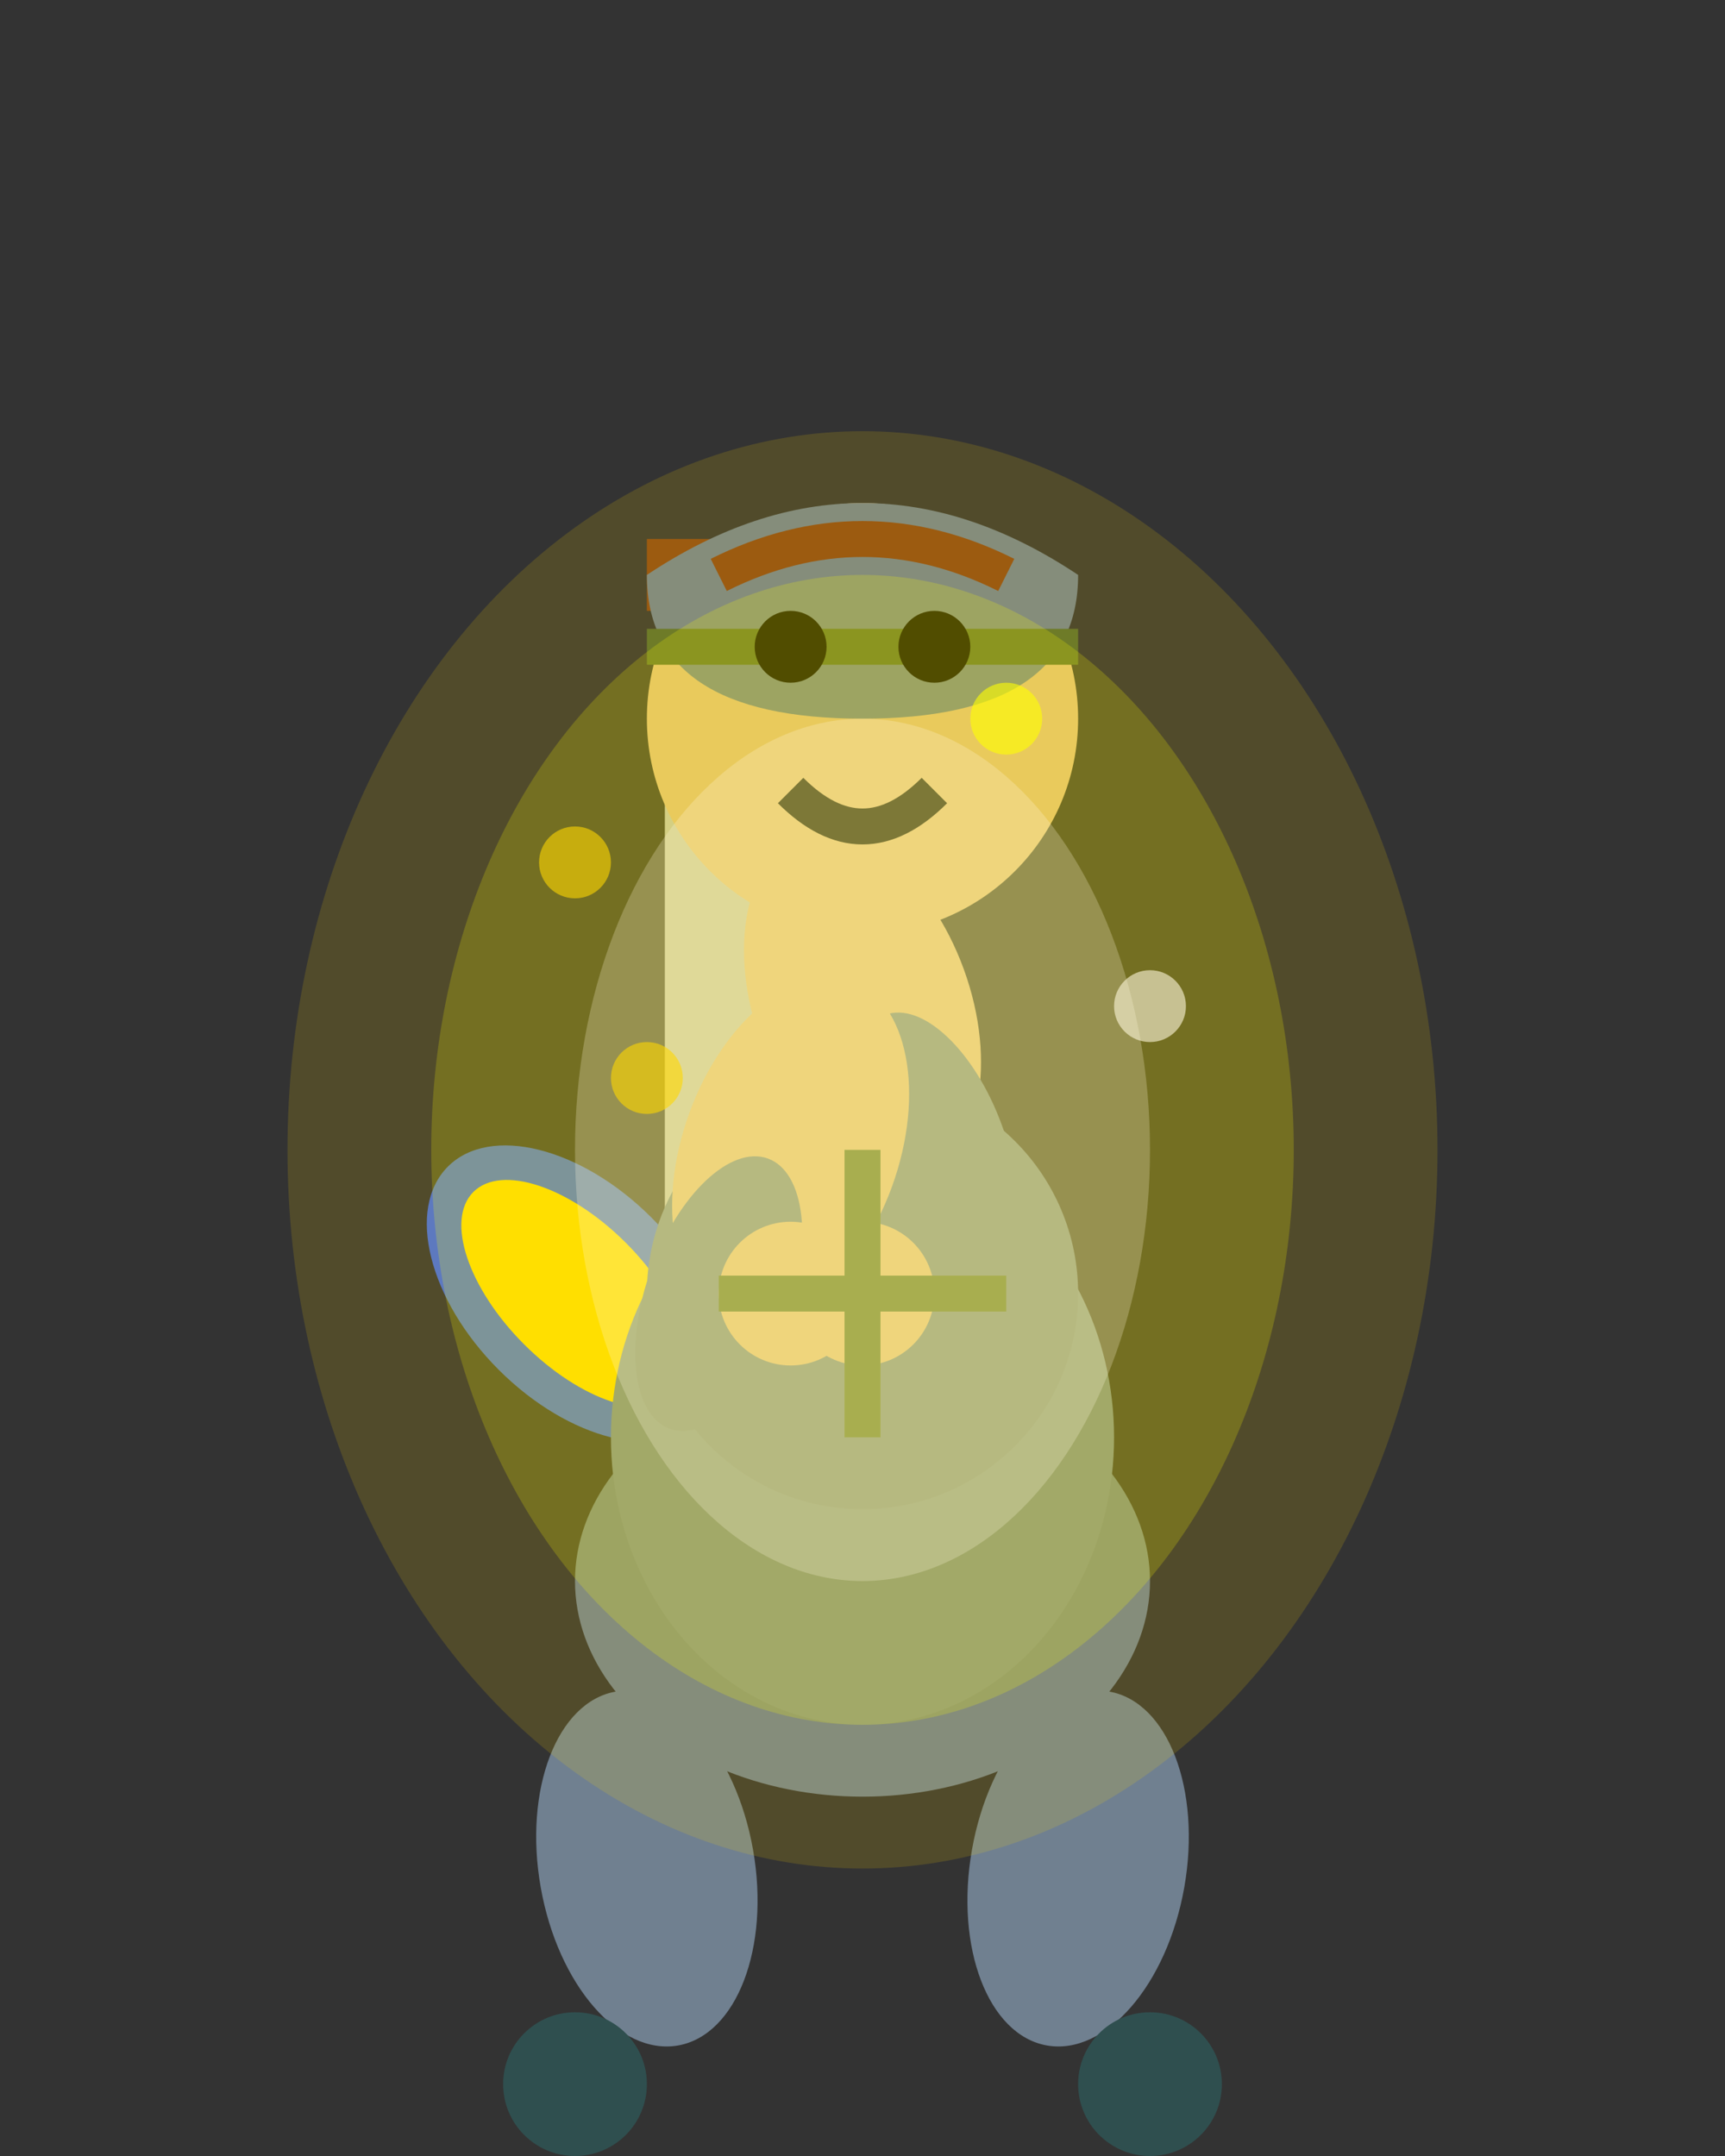 <svg width="24" height="30" viewBox="0 0 24 30" xmlns="http://www.w3.org/2000/svg">
  <rect x="0" y="0" width="24" height="30" fill="#333333" stroke="none"/>
  <!-- Knight Ultimate Animation Frame 1 - Divine Power Buildup -->
  
  <!-- Sword (beginning to lift) -->
  <line x1="10" y1="8" x2="10" y2="20" stroke="#C0C0C0" stroke-width="1.5"/>
  <line x1="9" y1="8" x2="11" y2="8" stroke="#8B4513" stroke-width="1"/>
  <circle cx="10" cy="21" r="1" fill="#8B4513"/>
  
  <!-- Shield (strapped to back) -->
  <ellipse cx="8" cy="18" rx="1.5" ry="2.5" fill="#4169E1" transform="rotate(-45 8 18)"/>
  <ellipse cx="8" cy="18" rx="1" ry="2" fill="#FFD700" transform="rotate(-45 8 18)"/>
  
  <!-- Body Armor (starting to channel power) -->
  <ellipse cx="12" cy="22" rx="4" ry="3" fill="#708090"/>
  <ellipse cx="12" cy="20" rx="3.5" ry="4" fill="#778899"/>
  <ellipse cx="12" cy="18" rx="3" ry="3" fill="#708090"/>
  
  <!-- Arms (beginning to raise sword) -->
  <!-- Right arm (upper grip) -->
  <ellipse cx="12" cy="14" rx="1.5" ry="2.5" fill="#DEB887" transform="rotate(-20 12 14)"/>
  <ellipse cx="13" cy="16" rx="1" ry="2" fill="#708090" transform="rotate(-20 13 16)"/>
  
  <!-- Left arm (lower grip) -->
  <ellipse cx="11" cy="16" rx="1.5" ry="2.5" fill="#DEB887" transform="rotate(20 11 16)"/>
  <ellipse cx="10" cy="18" rx="1" ry="2" fill="#708090" transform="rotate(20 10 18)"/>
  
  <!-- Hands (both approaching sword) -->
  <circle cx="11" cy="18" r="1" fill="#DEB887"/>
  <circle cx="12" cy="18" r="1" fill="#DEB887"/>
  
  <!-- Head (looking upward) -->
  <circle cx="12" cy="10" r="3" fill="#DEB887"/>
  
  <!-- Helmet -->
  <path d="M9 8 Q12 6 15 8 Q15 10 12 10 Q9 10 9 8" fill="#708090"/>
  <line x1="9" y1="9" x2="15" y2="9" stroke="#556B2F" stroke-width="0.5"/>
  
  <!-- Face (focused upward) -->
  <circle cx="11" cy="9" r="0.5" fill="#000000"/>
  <circle cx="13" cy="9" r="0.5" fill="#000000"/>
  <path d="M11 11 Q12 12 13 11" stroke="#000000" stroke-width="0.5" fill="none"/>
  
  <!-- Hair (visible under helmet) -->
  <path d="M10 8 Q12 7 14 8" stroke="#8B4513" stroke-width="0.5" fill="none"/>
  
  <!-- Legs (wide stance for power) -->
  <ellipse cx="9" cy="26" rx="1.5" ry="2.5" fill="#708090" transform="rotate(-10 9 26)"/>
  <ellipse cx="15" cy="26" rx="1.5" ry="2.5" fill="#708090" transform="rotate(10 15 26)"/>
  
  <!-- Feet (planted wide) -->
  <ellipse cx="8" cy="29" rx="1" ry="1" fill="#2F4F4F"/>
  <ellipse cx="16" cy="29" rx="1" ry="1" fill="#2F4F4F"/>
  
  <!-- Armor Details -->
  <line x1="12" y1="16" x2="12" y2="20" stroke="#556B2F" stroke-width="0.5"/>
  <line x1="10" y1="18" x2="14" y2="18" stroke="#556B2F" stroke-width="0.5"/>
  
  <!-- Divine energy buildup (larger gold flash) -->
  <ellipse cx="12" cy="16" rx="8" ry="10" fill="#FFD700" opacity="0.15"/>
  <ellipse cx="12" cy="16" rx="6" ry="8" fill="#FFFF00" opacity="0.2"/>
  <ellipse cx="12" cy="16" rx="4" ry="6" fill="#FFF8DC" opacity="0.25"/>
  
  <!-- Divine sparkles around sword -->
  <circle cx="8" cy="12" r="0.5" fill="#FFD700" opacity="0.6"/>
  <circle cx="14" cy="10" r="0.5" fill="#FFFF00" opacity="0.6"/>
  <circle cx="16" cy="14" r="0.5" fill="#FFF8DC" opacity="0.6"/>
  <circle cx="9" cy="15" r="0.5" fill="#FFD700" opacity="0.6"/>
</svg> 